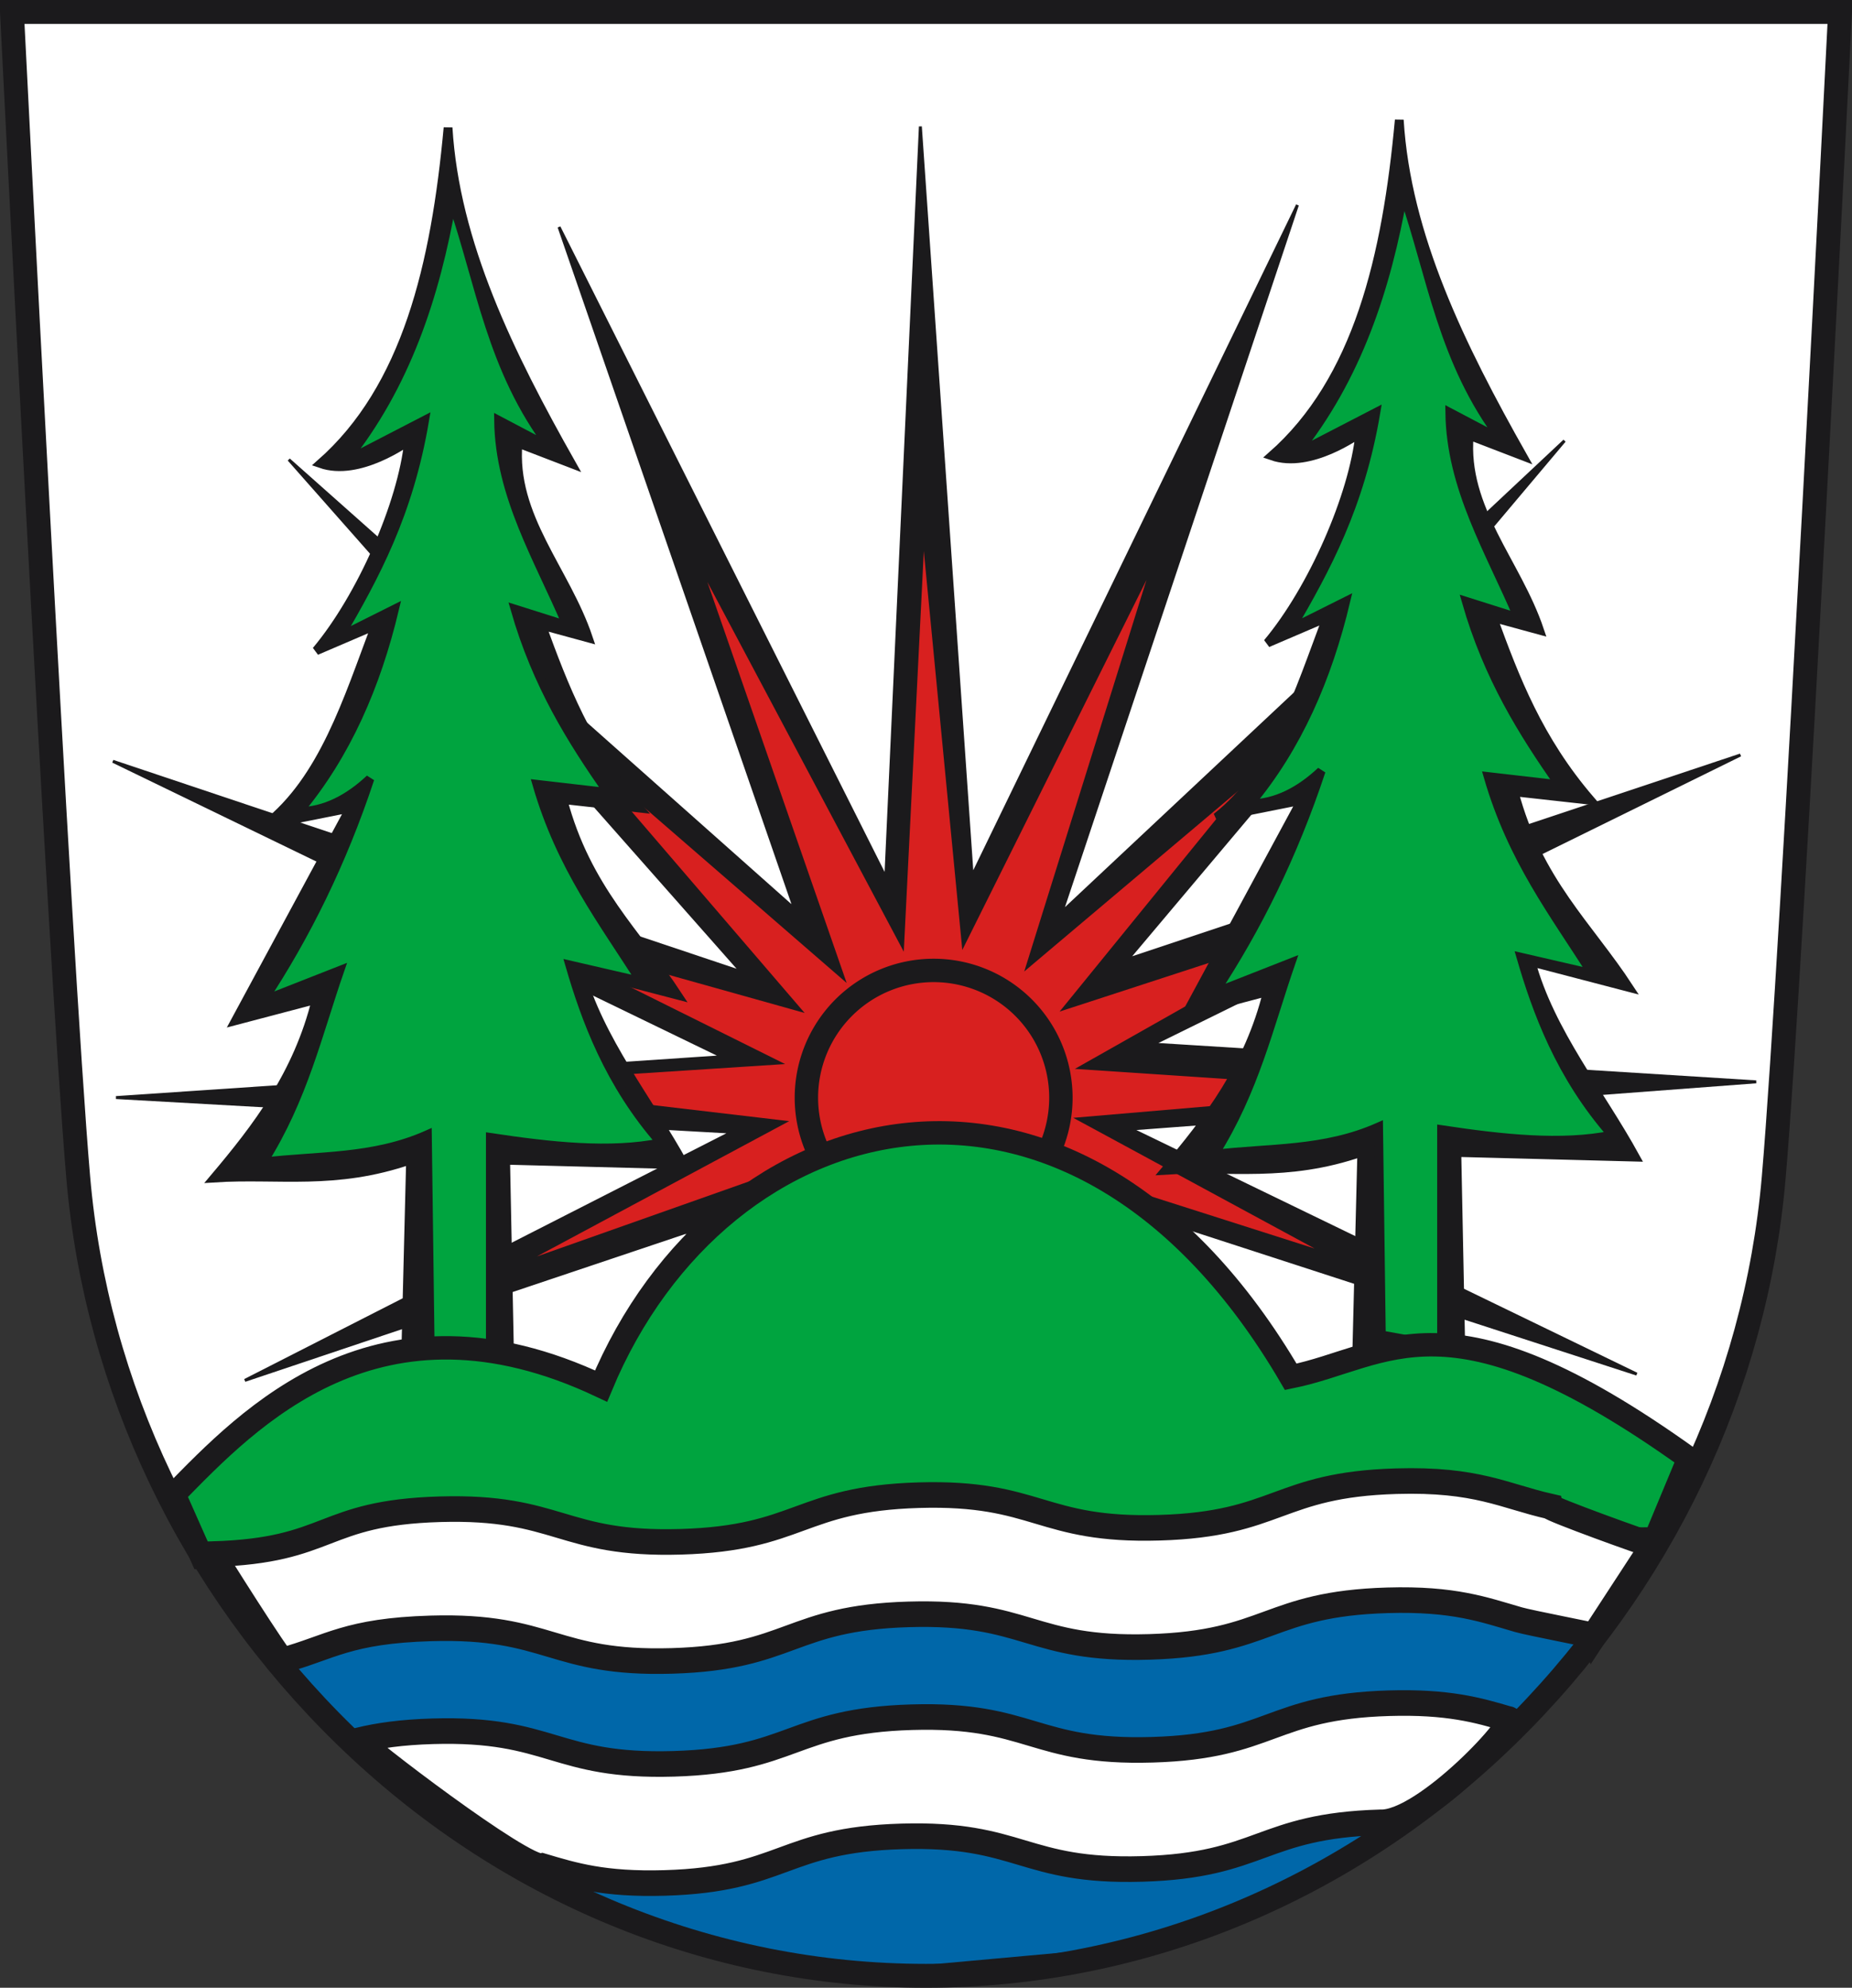 <?xml version="1.0" encoding="UTF-8" standalone="no"?>
<!-- Created with Inkscape (http://www.inkscape.org/) -->
<svg
   xmlns:svg="http://www.w3.org/2000/svg"
   xmlns="http://www.w3.org/2000/svg"
   version="1.0"
   width="633.173"
   height="679.441"
   id="svg2784">
  <rect width="100%" height="100%" fill="#333333" stroke="none"/>
  <defs
     id="defs2786">
    <clipPath
       id="clipPath223">
      <path
         d="M 404.161,505.122 L 404.161,338.712 L 559.342,338.712 L 559.342,505.122"
         id="path225" />
    </clipPath>
  </defs>
  <path
     d="M 1.376,5.52 C 1.376,5.52 17.549,328.394 24.037,403.875 C 30.198,475.584 62.547,543.303 115.123,594.557 C 169.524,647.594 240.106,676.795 313.876,676.795 C 387.642,676.795 458.236,647.594 512.629,594.557 C 565.205,543.303 597.55,475.584 603.707,403.875 C 610.199,328.394 626.384,5.52 626.384,5.52 L 1.376,5.52"
     id="path255"
     style="fill:#ffffff;fill-opacity:1;fill-rule:nonzero;stroke:none" />
  <g
     transform="translate(-11.71,-9.409)"
     id="g3647">
    <g
       transform="translate(-1044.448,-9.604)"
       id="g3643">
      <path
         d="M 1370.82,62.242 L 1388.535,318.378 L 1499.725,89.097 L 1419.159,330.794 L 1591.032,169.663 L 1441.717,346.907 L 1651.188,277.083 L 1450.311,375.91 L 1656.559,388.801 L 1442.792,404.914 L 1615.739,488.702 L 1447.088,433.918 L 1290.254,440.363 L 1139.865,490.85 L 1306.367,405.988 L 1095.823,394.172 L 1303.145,380.207 L 1094.749,279.232 L 1309.59,351.204 L 1154.904,176.108 L 1327.851,329.719 L 1247.286,96.617 L 1359.004,318.977 L 1370.82,62.242 z"
         id="path3638"
         style="fill:#1b1a1c;fill-opacity:1;fill-rule:evenodd;stroke:#1b1a1c;stroke-width:1px;stroke-linecap:butt;stroke-linejoin:miter;stroke-opacity:1" />
      <path
         d="M 1371.836,200.529 L 1364.738,342.486 L 1295.398,211.995 L 1344.536,353.405 L 1250.081,271.507 L 1329.795,364.325 L 1230.425,336.48 L 1322.697,382.343 L 1212.953,389.441 L 1324.335,402.544 L 1233.701,451.137 L 1332.525,416.194 L 1409.509,415.648 L 1510.517,447.861 L 1424.797,401.452 L 1540,391.624 L 1425.343,383.981 L 1517.069,332.112 L 1419.883,363.779 L 1484.309,284.611 L 1407.325,349.583 L 1450.458,211.449 L 1385.486,341.94 L 1371.836,200.529 z"
         id="path3640"
         style="fill:#d8201f;fill-opacity:1;fill-rule:evenodd;stroke:#1b1a1c;stroke-width:1px;stroke-linecap:butt;stroke-linejoin:miter;stroke-opacity:1" />
    </g>
    <path
       d="M 374.898,420.44 A 43.505,43.505 0 1 1 287.887,420.44 A 43.505,43.505 0 1 1 374.898,420.44 z"
       transform="translate(-0.483,-35.823)"
       id="path3636"
       style="opacity:1;fill:#d8201f;fill-opacity:1;fill-rule:nonzero;stroke:#1b1a1c;stroke-width:8;stroke-linecap:round;stroke-linejoin:miter;stroke-miterlimit:4;stroke-dasharray:none;stroke-opacity:1" />
  </g>
  <g
     transform="translate(-11.061,-11.584)"
     id="g3659">
    <path
       d="M 149.71,476.747 L 151.422,408.046 C 125.625,416.961 106.35,412.833 84.303,414.247 C 98.944,396.911 112.849,378.839 119.187,353.2 L 91.57,360.468 L 130.815,287.793 L 101.745,293.607 C 121.561,278.054 129.867,250.992 139.536,225.292 L 119.187,234.013 C 134.662,215.545 148.568,183.651 150.777,162.387 C 150.399,162.38 133.973,174.705 120.64,170.059 C 150.082,144.206 159.935,102.029 164.245,55.233 C 166.67,94.8 185.217,132.576 206.397,170.059 L 188.164,163.05 C 185.987,188.291 204.402,206.408 212.211,229.653 L 196.222,225.292 C 203.846,246.126 211.709,266.959 229.653,287.793 L 203.49,284.886 C 211.599,315.46 228.933,330.66 242.734,351.747 L 209.304,343.026 C 215.848,367.052 232.814,387.604 244.979,409.758 L 183.932,408.175 L 185.257,474.245 L 149.71,476.747 z"
       id="path2639"
       style="fill:#1b1a1c;fill-opacity:1;fill-rule:evenodd;stroke:#1b1a1c;stroke-width:3;stroke-linecap:butt;stroke-linejoin:miter;stroke-miterlimit:4;stroke-dasharray:none;stroke-opacity:1" />
    <path
       d="M 158.119,470.526 L 157.183,399.419 C 138.471,407.743 119.758,406.501 101.046,408.775 C 114.786,386.944 119.684,365.113 127.243,343.282 L 101.046,353.574 C 115.604,331.506 127.995,306.548 137.535,277.789 C 130.205,284.646 122.211,288.847 113.209,289.017 C 129.492,269.516 139.703,245.968 145.956,219.781 L 127.243,229.138 C 139.222,208.544 150.835,187.309 156.247,155.224 L 129.115,169.258 C 149.819,143.427 159.898,112.873 165.603,80.375 C 175.358,108.654 178.945,137.814 199.285,164.58 L 181.509,155.224 C 181.85,181.1 195.248,202.623 204.899,225.395 L 187.122,219.781 C 194.61,245.871 206.499,264.623 218.933,282.467 L 194.607,279.661 C 202.852,308.127 217.183,326.448 230.161,347.025 L 205.835,341.411 C 211.178,359.793 219.194,381.939 237.007,402.203 C 219.63,405.703 199.382,403.461 178.702,400.355 L 178.702,474.268 L 158.119,470.526 z"
       id="path3653"
       style="fill:#00a43f;fill-opacity:1;fill-rule:evenodd;stroke:#1b1a1c;stroke-width:3;stroke-linecap:butt;stroke-linejoin:miter;stroke-miterlimit:4;stroke-dasharray:none;stroke-opacity:1" />
    <path
       d="M 474.92,474.095 L 476.631,405.394 C 450.834,414.308 431.559,410.18 409.512,411.595 C 424.153,394.259 438.058,376.187 444.396,350.548 L 416.78,357.815 L 456.024,285.14 L 426.954,290.954 C 446.77,275.402 455.076,248.34 464.745,222.64 L 444.396,231.361 C 459.871,212.892 473.777,180.999 475.986,159.735 C 475.608,159.728 459.182,172.053 445.85,167.407 C 475.291,141.554 485.144,99.377 489.455,52.581 C 491.879,92.148 510.426,129.924 531.606,167.407 L 513.373,160.397 C 511.196,185.639 529.611,203.756 537.42,227 L 521.432,222.64 C 529.055,243.473 536.918,264.307 554.862,285.14 L 528.699,282.233 C 536.808,312.808 554.142,328.007 567.943,349.094 L 534.513,340.373 C 541.058,364.4 558.024,384.952 570.188,407.105 L 509.141,405.523 L 510.466,471.592 L 474.92,474.095 z"
       id="path3655"
       style="fill:#1b1a1c;fill-opacity:1;fill-rule:evenodd;stroke:#1b1a1c;stroke-width:3;stroke-linecap:butt;stroke-linejoin:miter;stroke-miterlimit:4;stroke-dasharray:none;stroke-opacity:1" />
    <path
       d="M 483.328,467.873 L 482.392,396.767 C 463.68,405.091 444.968,403.849 426.255,406.123 C 439.995,384.292 444.894,362.461 452.453,340.63 L 426.255,350.922 C 440.813,328.853 453.204,303.896 462.744,275.137 C 455.414,281.994 447.42,286.195 438.418,286.364 C 454.701,266.864 464.912,243.316 471.165,217.129 L 452.453,226.485 C 464.432,205.892 476.044,184.657 481.457,152.572 L 454.324,166.606 C 475.028,140.774 485.107,110.221 490.813,77.723 C 500.567,106.002 504.154,135.162 524.495,161.928 L 506.718,152.572 C 507.059,178.447 520.458,199.971 530.108,222.743 L 512.332,217.129 C 519.819,243.219 531.709,261.97 544.143,279.815 L 519.817,277.008 C 528.061,305.474 542.392,323.796 555.37,344.372 L 531.044,338.759 C 536.387,357.14 544.403,379.287 562.216,399.551 C 544.839,403.051 524.591,400.809 503.911,397.702 L 503.911,471.616 L 483.328,467.873 z"
       id="path3657"
       style="fill:#00a43f;fill-opacity:1;fill-rule:evenodd;stroke:#1b1a1c;stroke-width:3;stroke-linecap:butt;stroke-linejoin:miter;stroke-miterlimit:4;stroke-dasharray:none;stroke-opacity:1" />
  </g>
  <path
     d="M 59.509,510.812 C 85.052,484.723 129.231,437.797 205.503,473.778 C 246.558,375.062 367.274,344.008 441.289,470.613 C 474.613,463.838 494.323,438.911 577.399,498.471 L 565.945,525.999 L 69.054,532.329 L 59.509,510.812 z"
     id="path3411"
     style="fill:#00a43f;fill-opacity:1;fill-rule:evenodd;stroke:#1b1a1c;stroke-width:8;stroke-linecap:butt;stroke-linejoin:miter;stroke-miterlimit:4;stroke-dasharray:none;stroke-opacity:1" />
  <path
     d="M 79.779,548.022 L 550.667,550.602 L 505.853,605.835 C 472.11,630.643 437.664,654.571 392.603,665.232 L 280.648,675.388 C 244.102,667.431 211.282,657.238 189.07,640.681 L 106.706,586.828 L 79.779,548.022 z"
     id="path3470"
     style="fill:#0067a9;fill-opacity:1;fill-rule:evenodd;stroke:#1b1a1c;stroke-width:1px;stroke-linecap:butt;stroke-linejoin:miter;stroke-opacity:1" />
  <path
     d="M 474.335,547.003 C 433.335,548.202 433.931,561.726 392.944,562.931 C 352.109,564.129 351.514,550.61 310.69,551.808 C 269.907,553 270.502,566.524 229.722,567.719 C 188.812,568.917 188.222,555.398 147.315,556.598 C 118.843,557.437 112.881,563.101 96.589,567.564 C 95.871,568.226 72.635,531.314 72.722,531.217 C 113.608,530.013 109.492,517.078 150.378,515.878 C 191.27,514.682 191.86,528.198 232.749,527.004 C 273.735,525.795 273.15,512.275 314.144,511.068 C 354.963,509.874 355.554,523.398 396.388,522.195 C 437.171,521.002 436.576,507.479 477.354,506.286 C 504.97,505.471 514.22,511.366 529.899,514.914 C 530.052,515.798 562.749,527.645 565.181,528.154 L 544.955,559.148 C 544.87,558.913 523.08,554.76 519.15,553.626 C 507.423,550.244 497.148,546.332 474.335,547.003 z"
     id="path217"
     style="fill:#ffffff;fill-opacity:1;stroke:#1b1a1c;stroke-width:8.746;stroke-linecap:butt;stroke-linejoin:miter;stroke-miterlimit:4;stroke-dasharray:none;stroke-opacity:1" />
  <path
     d="M 471.894,622.896 C 430.895,624.095 431.49,637.618 390.504,638.823 C 349.669,640.022 349.074,626.502 308.25,627.701 C 267.466,628.893 268.062,642.417 227.281,643.612 C 206.389,644.224 196.012,640.997 185.411,637.853 C 179.293,639.6 122.317,595.886 122.777,594.826 C 129.301,593.255 137.185,592.087 147.938,591.771 C 188.829,590.575 189.419,604.091 230.308,602.897 C 271.295,601.688 270.71,588.168 311.704,586.96 C 352.523,585.767 353.114,599.291 393.948,598.088 C 434.731,596.895 434.136,583.371 474.914,582.179 C 494.985,581.587 505.355,584.539 515.542,587.558 C 520.668,587.151 487.229,623.492 471.894,622.896 z"
     id="path3468"
     style="fill:#ffffff;fill-opacity:1;stroke:#1b1a1c;stroke-width:8.746;stroke-linecap:butt;stroke-linejoin:miter;stroke-miterlimit:4;stroke-dasharray:none;stroke-opacity:1" />
  <path
     d="M 4.083,4.083 C 4.083,4.083 20.255,326.957 26.743,402.438 C 32.904,474.147 65.253,541.867 117.829,593.12 C 172.23,646.157 242.812,675.358 316.583,675.358 C 390.349,675.358 460.943,646.157 515.336,593.12 C 567.912,541.867 600.257,474.147 606.414,402.438 C 612.906,326.957 629.09,4.083 629.09,4.083 L 4.083,4.083 z"
     id="path393"
     style="fill:none;stroke:#1b1a1c;stroke-width:8.166;stroke-linecap:butt;stroke-linejoin:miter;stroke-miterlimit:4;stroke-dasharray:none;stroke-opacity:1" />
</svg>
